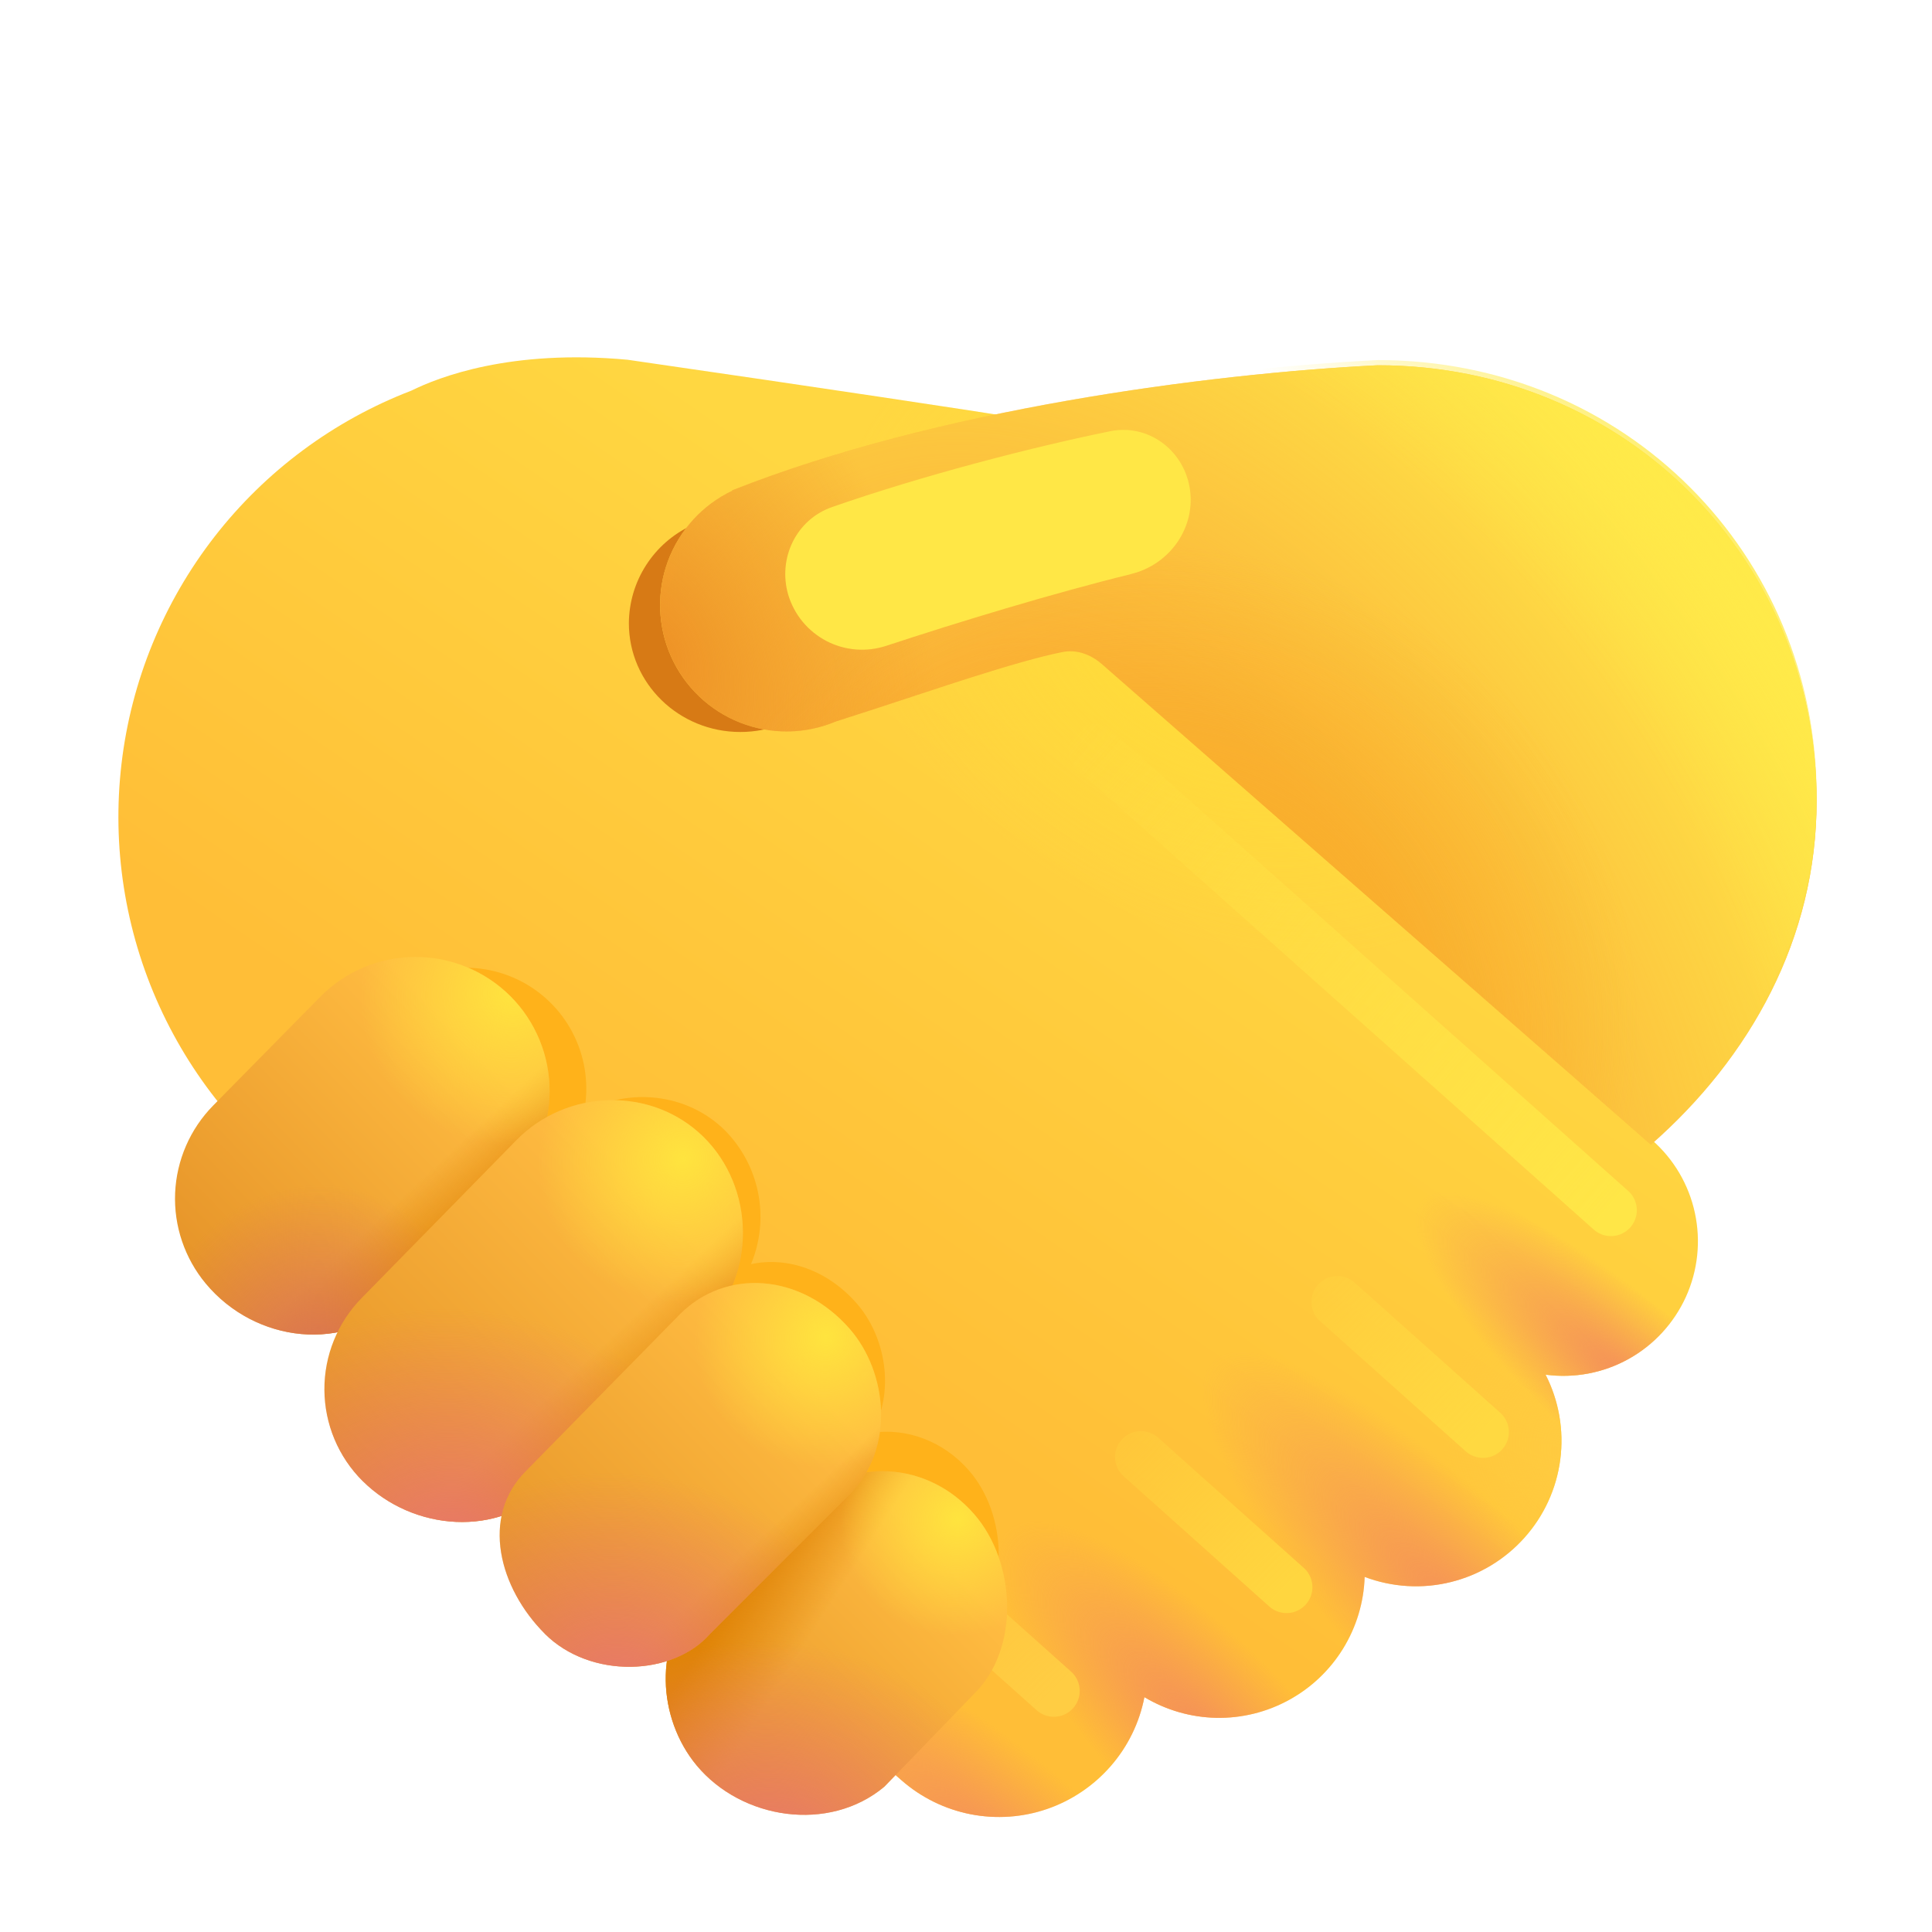 <svg width="56" height="56" viewBox="0 0 56 56" fill="none" xmlns="http://www.w3.org/2000/svg">
<path d="M11.925 11.322C12.716 10.932 14.794 10.115 18.188 10.427C23.842 11.245 28.177 11.9 29.671 12.142L26.037 14.332C26.889 15.186 27.62 16.151 28.212 17.203L28.886 16.429L47.885 33.045C48.515 33.597 48.951 34.337 49.127 35.156C49.304 35.974 49.213 36.828 48.867 37.591C48.521 38.353 47.939 38.984 47.206 39.39C46.474 39.797 45.63 39.956 44.8 39.846C45.187 40.604 45.335 41.461 45.225 42.305C45.116 43.149 44.754 43.94 44.186 44.574C43.619 45.208 42.873 45.656 42.046 45.858C41.22 46.061 40.352 46.008 39.555 45.708C39.532 46.443 39.317 47.159 38.932 47.785C38.547 48.411 38.005 48.925 37.36 49.277C36.715 49.629 35.989 49.807 35.255 49.792C34.52 49.777 33.802 49.57 33.171 49.193C33.028 49.933 32.692 50.622 32.197 51.191C31.702 51.76 31.066 52.189 30.353 52.434C29.64 52.679 28.875 52.731 28.135 52.587C27.395 52.442 26.706 52.105 26.138 51.609L10.661 38.117C10.163 37.684 9.772 37.142 9.517 36.533C9.262 35.924 9.15 35.265 9.191 34.606C7.199 33.242 5.618 31.36 4.619 29.163C3.62 26.965 3.241 24.536 3.522 22.139C3.803 19.741 4.735 17.467 6.215 15.56C7.696 13.654 9.671 12.188 11.925 11.322Z" fill="url(#paint0_linear_8_572)"/>
<path d="M11.925 11.322C12.716 10.932 14.794 10.115 18.188 10.427C23.842 11.245 28.177 11.9 29.671 12.142L26.037 14.332C26.889 15.186 27.62 16.151 28.212 17.203L28.886 16.429L47.885 33.045C48.515 33.597 48.951 34.337 49.127 35.156C49.304 35.974 49.213 36.828 48.867 37.591C48.521 38.353 47.939 38.984 47.206 39.39C46.474 39.797 45.63 39.956 44.8 39.846C45.187 40.604 45.335 41.461 45.225 42.305C45.116 43.149 44.754 43.94 44.186 44.574C43.619 45.208 42.873 45.656 42.046 45.858C41.22 46.061 40.352 46.008 39.555 45.708C39.532 46.443 39.317 47.159 38.932 47.785C38.547 48.411 38.005 48.925 37.36 49.277C36.715 49.629 35.989 49.807 35.255 49.792C34.52 49.777 33.802 49.57 33.171 49.193C33.028 49.933 32.692 50.622 32.197 51.191C31.702 51.76 31.066 52.189 30.353 52.434C29.64 52.679 28.875 52.731 28.135 52.587C27.395 52.442 26.706 52.105 26.138 51.609L10.661 38.117C10.163 37.684 9.772 37.142 9.517 36.533C9.262 35.924 9.15 35.265 9.191 34.606C7.199 33.242 5.618 31.36 4.619 29.163C3.62 26.965 3.241 24.536 3.522 22.139C3.803 19.741 4.735 17.467 6.215 15.56C7.696 13.654 9.671 12.188 11.925 11.322Z" fill="url(#paint1_radial_8_572)"/>
<path d="M11.925 11.322C12.716 10.932 14.794 10.115 18.188 10.427C23.842 11.245 28.177 11.9 29.671 12.142L26.037 14.332C26.889 15.186 27.62 16.151 28.212 17.203L28.886 16.429L47.885 33.045C48.515 33.597 48.951 34.337 49.127 35.156C49.304 35.974 49.213 36.828 48.867 37.591C48.521 38.353 47.939 38.984 47.206 39.39C46.474 39.797 45.63 39.956 44.8 39.846C45.187 40.604 45.335 41.461 45.225 42.305C45.116 43.149 44.754 43.94 44.186 44.574C43.619 45.208 42.873 45.656 42.046 45.858C41.22 46.061 40.352 46.008 39.555 45.708C39.532 46.443 39.317 47.159 38.932 47.785C38.547 48.411 38.005 48.925 37.36 49.277C36.715 49.629 35.989 49.807 35.255 49.792C34.52 49.777 33.802 49.57 33.171 49.193C33.028 49.933 32.692 50.622 32.197 51.191C31.702 51.76 31.066 52.189 30.353 52.434C29.64 52.679 28.875 52.731 28.135 52.587C27.395 52.442 26.706 52.105 26.138 51.609L10.661 38.117C10.163 37.684 9.772 37.142 9.517 36.533C9.262 35.924 9.15 35.265 9.191 34.606C7.199 33.242 5.618 31.36 4.619 29.163C3.62 26.965 3.241 24.536 3.522 22.139C3.803 19.741 4.735 17.467 6.215 15.56C7.696 13.654 9.671 12.188 11.925 11.322Z" fill="url(#paint2_radial_8_572)"/>
<path d="M11.925 11.322C12.716 10.932 14.794 10.115 18.188 10.427C23.842 11.245 28.177 11.9 29.671 12.142L26.037 14.332C26.889 15.186 27.62 16.151 28.212 17.203L28.886 16.429L47.885 33.045C48.515 33.597 48.951 34.337 49.127 35.156C49.304 35.974 49.213 36.828 48.867 37.591C48.521 38.353 47.939 38.984 47.206 39.39C46.474 39.797 45.63 39.956 44.8 39.846C45.187 40.604 45.335 41.461 45.225 42.305C45.116 43.149 44.754 43.94 44.186 44.574C43.619 45.208 42.873 45.656 42.046 45.858C41.22 46.061 40.352 46.008 39.555 45.708C39.532 46.443 39.317 47.159 38.932 47.785C38.547 48.411 38.005 48.925 37.36 49.277C36.715 49.629 35.989 49.807 35.255 49.792C34.52 49.777 33.802 49.57 33.171 49.193C33.028 49.933 32.692 50.622 32.197 51.191C31.702 51.76 31.066 52.189 30.353 52.434C29.64 52.679 28.875 52.731 28.135 52.587C27.395 52.442 26.706 52.105 26.138 51.609L10.661 38.117C10.163 37.684 9.772 37.142 9.517 36.533C9.262 35.924 9.15 35.265 9.191 34.606C7.199 33.242 5.618 31.36 4.619 29.163C3.62 26.965 3.241 24.536 3.522 22.139C3.803 19.741 4.735 17.467 6.215 15.56C7.696 13.654 9.671 12.188 11.925 11.322Z" fill="url(#paint3_radial_8_572)"/>
<path d="M11.925 11.322C12.716 10.932 14.794 10.115 18.188 10.427C23.842 11.245 28.177 11.9 29.671 12.142L26.037 14.332C26.889 15.186 27.62 16.151 28.212 17.203L28.886 16.429L47.885 33.045C48.515 33.597 48.951 34.337 49.127 35.156C49.304 35.974 49.213 36.828 48.867 37.591C48.521 38.353 47.939 38.984 47.206 39.39C46.474 39.797 45.63 39.956 44.8 39.846C45.187 40.604 45.335 41.461 45.225 42.305C45.116 43.149 44.754 43.94 44.186 44.574C43.619 45.208 42.873 45.656 42.046 45.858C41.22 46.061 40.352 46.008 39.555 45.708C39.532 46.443 39.317 47.159 38.932 47.785C38.547 48.411 38.005 48.925 37.36 49.277C36.715 49.629 35.989 49.807 35.255 49.792C34.52 49.777 33.802 49.57 33.171 49.193C33.028 49.933 32.692 50.622 32.197 51.191C31.702 51.76 31.066 52.189 30.353 52.434C29.64 52.679 28.875 52.731 28.135 52.587C27.395 52.442 26.706 52.105 26.138 51.609L10.661 38.117C10.163 37.684 9.772 37.142 9.517 36.533C9.262 35.924 9.15 35.265 9.191 34.606C7.199 33.242 5.618 31.36 4.619 29.163C3.62 26.965 3.241 24.536 3.522 22.139C3.803 19.741 4.735 17.467 6.215 15.56C7.696 13.654 9.671 12.188 11.925 11.322Z" fill="url(#paint4_radial_8_572)"/>
<path d="M11.925 11.322C12.716 10.932 14.794 10.115 18.188 10.427C23.842 11.245 28.177 11.9 29.671 12.142L26.037 14.332C26.889 15.186 27.62 16.151 28.212 17.203L28.886 16.429L47.885 33.045C48.515 33.597 48.951 34.337 49.127 35.156C49.304 35.974 49.213 36.828 48.867 37.591C48.521 38.353 47.939 38.984 47.206 39.39C46.474 39.797 45.63 39.956 44.8 39.846C45.187 40.604 45.335 41.461 45.225 42.305C45.116 43.149 44.754 43.94 44.186 44.574C43.619 45.208 42.873 45.656 42.046 45.858C41.22 46.061 40.352 46.008 39.555 45.708C39.532 46.443 39.317 47.159 38.932 47.785C38.547 48.411 38.005 48.925 37.36 49.277C36.715 49.629 35.989 49.807 35.255 49.792C34.52 49.777 33.802 49.57 33.171 49.193C33.028 49.933 32.692 50.622 32.197 51.191C31.702 51.76 31.066 52.189 30.353 52.434C29.64 52.679 28.875 52.731 28.135 52.587C27.395 52.442 26.706 52.105 26.138 51.609L10.661 38.117C10.163 37.684 9.772 37.142 9.517 36.533C9.262 35.924 9.15 35.265 9.191 34.606C7.199 33.242 5.618 31.36 4.619 29.163C3.62 26.965 3.241 24.536 3.522 22.139C3.803 19.741 4.735 17.467 6.215 15.56C7.696 13.654 9.671 12.188 11.925 11.322Z" fill="url(#paint5_radial_8_572)"/>
<path d="M11.925 11.322C12.716 10.932 14.794 10.115 18.188 10.427C23.842 11.245 28.177 11.9 29.671 12.142L26.037 14.332C26.889 15.186 27.62 16.151 28.212 17.203L28.886 16.429L47.885 33.045C48.515 33.597 48.951 34.337 49.127 35.156C49.304 35.974 49.213 36.828 48.867 37.591C48.521 38.353 47.939 38.984 47.206 39.39C46.474 39.797 45.63 39.956 44.8 39.846C45.187 40.604 45.335 41.461 45.225 42.305C45.116 43.149 44.754 43.94 44.186 44.574C43.619 45.208 42.873 45.656 42.046 45.858C41.22 46.061 40.352 46.008 39.555 45.708C39.532 46.443 39.317 47.159 38.932 47.785C38.547 48.411 38.005 48.925 37.36 49.277C36.715 49.629 35.989 49.807 35.255 49.792C34.52 49.777 33.802 49.57 33.171 49.193C33.028 49.933 32.692 50.622 32.197 51.191C31.702 51.76 31.066 52.189 30.353 52.434C29.64 52.679 28.875 52.731 28.135 52.587C27.395 52.442 26.706 52.105 26.138 51.609L10.661 38.117C10.163 37.684 9.772 37.142 9.517 36.533C9.262 35.924 9.15 35.265 9.191 34.606C7.199 33.242 5.618 31.36 4.619 29.163C3.62 26.965 3.241 24.536 3.522 22.139C3.803 19.741 4.735 17.467 6.215 15.56C7.696 13.654 9.671 12.188 11.925 11.322Z" fill="url(#paint6_radial_8_572)"/>
<g filter="url(#filter0_f_8_572)">
<path fill-rule="evenodd" clip-rule="evenodd" d="M8.194 31.941C7.59 32.554 7.235 33.37 7.199 34.23C7.163 35.09 7.447 35.932 7.998 36.594C8.407 37.093 8.942 37.474 9.547 37.697C10.152 37.921 10.806 37.98 11.441 37.868C11.133 38.504 11.03 39.219 11.148 39.916C11.266 40.612 11.598 41.255 12.098 41.753C13.064 42.716 14.508 43.064 15.731 42.672C15.521 43.715 16.016 44.9 16.863 45.748C17.7 46.583 19.012 46.795 20.055 46.462C19.924 47.411 20.207 48.44 20.835 49.194C22.008 50.605 24.288 50.956 25.735 49.747L28.086 47.32C29.283 46.146 29.188 43.886 28.086 42.623C27.338 41.764 26.276 41.384 25.268 41.529C25.949 40.341 25.68 38.75 24.831 37.779C23.973 36.799 22.804 36.419 21.768 36.642C22.04 35.991 22.112 35.275 21.976 34.583C21.84 33.892 21.502 33.256 21.005 32.757C19.908 31.68 18.226 31.521 16.928 32.231C17.074 31.492 16.977 30.726 16.653 30.046C16.329 29.366 15.795 28.808 15.129 28.456C14.463 28.104 13.701 27.976 12.956 28.09C12.212 28.205 11.524 28.557 10.995 29.094L8.194 31.941Z" fill="#FFB21A"/>
</g>
<g filter="url(#filter1_f_8_572)">
<path d="M26.325 45.239L30.546 49.012" stroke="url(#paint7_linear_8_572)" stroke-width="1.5" stroke-linecap="round"/>
</g>
<g filter="url(#filter2_f_8_572)">
<path d="M23.114 14.205C22.076 14.495 21.051 14.834 20.044 15.22L20.048 15.229C19.507 15.48 19.049 15.88 18.727 16.382C18.404 16.884 18.232 17.467 18.228 18.064C18.228 19.806 19.675 21.217 21.459 21.217C21.892 21.217 22.307 21.133 22.685 20.981C22.991 20.886 23.315 20.783 23.653 20.676H23.658L24.561 20.386C30.683 18.415 27.641 17.722 23.114 14.205Z" fill="#D77A15"/>
</g>
<g filter="url(#filter3_f_8_572)">
<path d="M31.71 21.735L46.694 35.079" stroke="url(#paint8_linear_8_572)" stroke-width="1.5" stroke-linecap="round"/>
</g>
<g filter="url(#filter4_f_8_572)">
<path d="M38.763 37.735L42.985 41.508" stroke="url(#paint9_linear_8_572)" stroke-width="1.5" stroke-linecap="round"/>
</g>
<g filter="url(#filter5_f_8_572)">
<path d="M33.07 42.231L37.291 46.006" stroke="url(#paint10_linear_8_572)" stroke-width="1.5" stroke-linecap="round"/>
</g>
<path d="M5.962 37.203C5.352 36.47 5.036 35.535 5.076 34.582C5.117 33.629 5.51 32.724 6.179 32.044L9.286 28.889C9.646 28.525 10.075 28.236 10.547 28.038C11.019 27.841 11.526 27.738 12.038 27.737C12.55 27.736 13.057 27.836 13.531 28.032C14.004 28.228 14.434 28.515 14.796 28.877C15.158 29.24 15.444 29.67 15.639 30.144C15.834 30.617 15.933 31.125 15.931 31.637C15.93 32.149 15.826 32.655 15.628 33.127C15.43 33.6 15.14 34.028 14.775 34.388L11.623 37.653C10.017 39.228 7.401 38.932 5.962 37.203Z" fill="url(#paint11_linear_8_572)"/>
<path d="M5.962 37.203C5.352 36.47 5.036 35.535 5.076 34.582C5.117 33.629 5.51 32.724 6.179 32.044L9.286 28.889C9.646 28.525 10.075 28.236 10.547 28.038C11.019 27.841 11.526 27.738 12.038 27.737C12.55 27.736 13.057 27.836 13.531 28.032C14.004 28.228 14.434 28.515 14.796 28.877C15.158 29.24 15.444 29.67 15.639 30.144C15.834 30.617 15.933 31.125 15.931 31.637C15.93 32.149 15.826 32.655 15.628 33.127C15.43 33.6 15.14 34.028 14.775 34.388L11.623 37.653C10.017 39.228 7.401 38.932 5.962 37.203Z" fill="url(#paint12_linear_8_572)"/>
<path d="M5.962 37.203C5.352 36.47 5.036 35.535 5.076 34.582C5.117 33.629 5.51 32.724 6.179 32.044L9.286 28.889C9.646 28.525 10.075 28.236 10.547 28.038C11.019 27.841 11.526 27.738 12.038 27.737C12.55 27.736 13.057 27.836 13.531 28.032C14.004 28.228 14.434 28.515 14.796 28.877C15.158 29.24 15.444 29.67 15.639 30.144C15.834 30.617 15.933 31.125 15.931 31.637C15.93 32.149 15.826 32.655 15.628 33.127C15.43 33.6 15.14 34.028 14.775 34.388L11.623 37.653C10.017 39.228 7.401 38.932 5.962 37.203Z" fill="url(#paint13_radial_8_572)"/>
<path d="M5.962 37.203C5.352 36.47 5.036 35.535 5.076 34.582C5.117 33.629 5.51 32.724 6.179 32.044L9.286 28.889C9.646 28.525 10.075 28.236 10.547 28.038C11.019 27.841 11.526 27.738 12.038 27.737C12.55 27.736 13.057 27.836 13.531 28.032C14.004 28.228 14.434 28.515 14.796 28.877C15.158 29.24 15.444 29.67 15.639 30.144C15.834 30.617 15.933 31.125 15.931 31.637C15.93 32.149 15.826 32.655 15.628 33.127C15.43 33.6 15.14 34.028 14.775 34.388L11.623 37.653C10.017 39.228 7.401 38.932 5.962 37.203Z" fill="url(#paint14_radial_8_572)"/>
<path d="M10.509 42.927C9.806 42.227 9.409 41.277 9.403 40.285C9.397 39.293 9.783 38.339 10.477 37.63L14.971 33.045C16.434 31.552 18.893 31.486 20.386 32.949C21.882 34.419 21.929 36.937 20.451 38.426L15.925 43.094C14.459 44.569 11.98 44.392 10.507 42.924L10.509 42.927Z" fill="url(#paint15_linear_8_572)"/>
<path d="M10.509 42.927C9.806 42.227 9.409 41.277 9.403 40.285C9.397 39.293 9.783 38.339 10.477 37.63L14.971 33.045C16.434 31.552 18.893 31.486 20.386 32.949C21.882 34.419 21.929 36.937 20.451 38.426L15.925 43.094C14.459 44.569 11.98 44.392 10.507 42.924L10.509 42.927Z" fill="url(#paint16_linear_8_572)"/>
<path d="M10.509 42.927C9.806 42.227 9.409 41.277 9.403 40.285C9.397 39.293 9.783 38.339 10.477 37.63L14.971 33.045C16.434 31.552 18.893 31.486 20.386 32.949C21.882 34.419 21.929 36.937 20.451 38.426L15.925 43.094C14.459 44.569 11.98 44.392 10.507 42.924L10.509 42.927Z" fill="url(#paint17_radial_8_572)"/>
<path d="M10.509 42.927C9.806 42.227 9.409 41.277 9.403 40.285C9.397 39.293 9.783 38.339 10.477 37.63L14.971 33.045C16.434 31.552 18.893 31.486 20.386 32.949C21.882 34.419 21.929 36.937 20.451 38.426L15.925 43.094C14.459 44.569 11.98 44.392 10.507 42.924L10.509 42.927Z" fill="url(#paint18_radial_8_572)"/>
<path d="M20.195 51.175C19.052 49.801 18.942 47.609 20.195 46.335L23.201 43.657C24.637 42.2 26.894 42.345 28.236 43.888C29.458 45.288 29.563 47.794 28.236 49.096L25.632 51.791C24.026 53.13 21.497 52.74 20.195 51.175Z" fill="url(#paint19_linear_8_572)"/>
<path d="M20.195 51.175C19.052 49.801 18.942 47.609 20.195 46.335L23.201 43.657C24.637 42.2 26.894 42.345 28.236 43.888C29.458 45.288 29.563 47.794 28.236 49.096L25.632 51.791C24.026 53.13 21.497 52.74 20.195 51.175Z" fill="url(#paint20_linear_8_572)"/>
<path d="M20.195 51.175C19.052 49.801 18.942 47.609 20.195 46.335L23.201 43.657C24.637 42.2 26.894 42.345 28.236 43.888C29.458 45.288 29.563 47.794 28.236 49.096L25.632 51.791C24.026 53.13 21.497 52.74 20.195 51.175Z" fill="url(#paint21_radial_8_572)"/>
<path d="M20.195 51.175C19.052 49.801 18.942 47.609 20.195 46.335L23.201 43.657C24.637 42.2 26.894 42.345 28.236 43.888C29.458 45.288 29.563 47.794 28.236 49.096L25.632 51.791C24.026 53.13 21.497 52.74 20.195 51.175Z" fill="url(#paint22_radial_8_572)"/>
<path d="M15.792 47.355C14.467 46.03 13.919 43.964 15.242 42.641L19.717 38.084C21.042 36.761 23.214 36.901 24.628 38.517C25.73 39.779 25.951 41.988 24.628 43.312L20.585 47.355C19.514 48.587 17.115 48.678 15.79 47.355H15.792Z" fill="url(#paint23_linear_8_572)"/>
<path d="M15.792 47.355C14.467 46.03 13.919 43.964 15.242 42.641L19.717 38.084C21.042 36.761 23.214 36.901 24.628 38.517C25.73 39.779 25.951 41.988 24.628 43.312L20.585 47.355C19.514 48.587 17.115 48.678 15.79 47.355H15.792Z" fill="url(#paint24_linear_8_572)"/>
<path d="M15.792 47.355C14.467 46.03 13.919 43.964 15.242 42.641L19.717 38.084C21.042 36.761 23.214 36.901 24.628 38.517C25.73 39.779 25.951 41.988 24.628 43.312L20.585 47.355C19.514 48.587 17.115 48.678 15.79 47.355H15.792Z" fill="url(#paint25_radial_8_572)"/>
<path d="M15.792 47.355C14.467 46.03 13.919 43.964 15.242 42.641L19.717 38.084C21.042 36.761 23.214 36.901 24.628 38.517C25.73 39.779 25.951 41.988 24.628 43.312L20.585 47.355C19.514 48.587 17.115 48.678 15.79 47.355H15.792Z" fill="url(#paint26_radial_8_572)"/>
<g filter="url(#filter6_d_8_572)">
<path d="M21.222 14.063L21.227 14.073C20.362 14.484 19.692 15.217 19.36 16.116C19.029 17.015 19.062 18.008 19.453 18.882C19.844 19.757 20.562 20.443 21.453 20.795C22.343 21.147 23.337 21.137 24.22 20.765L25.319 20.41L25.324 20.409C26.994 19.868 29.453 19.015 30.793 18.75C31.209 18.666 31.619 18.82 31.939 19.099L47.852 33.031C50.733 30.501 52.656 27.055 52.656 23.06C52.656 16.088 47.136 10.437 39.935 10.437C34.996 10.682 27.155 11.713 21.222 14.063Z" fill="#FBB439"/>
<path d="M21.222 14.063L21.227 14.073C20.362 14.484 19.692 15.217 19.36 16.116C19.029 17.015 19.062 18.008 19.453 18.882C19.844 19.757 20.562 20.443 21.453 20.795C22.343 21.147 23.337 21.137 24.22 20.765L25.319 20.41L25.324 20.409C26.994 19.868 29.453 19.015 30.793 18.75C31.209 18.666 31.619 18.82 31.939 19.099L47.852 33.031C50.733 30.501 52.656 27.055 52.656 23.06C52.656 16.088 47.136 10.437 39.935 10.437C34.996 10.682 27.155 11.713 21.222 14.063Z" fill="url(#paint27_radial_8_572)"/>
<path d="M21.222 14.063L21.227 14.073C20.362 14.484 19.692 15.217 19.36 16.116C19.029 17.015 19.062 18.008 19.453 18.882C19.844 19.757 20.562 20.443 21.453 20.795C22.343 21.147 23.337 21.137 24.22 20.765L25.319 20.41L25.324 20.409C26.994 19.868 29.453 19.015 30.793 18.75C31.209 18.666 31.619 18.82 31.939 19.099L47.852 33.031C50.733 30.501 52.656 27.055 52.656 23.06C52.656 16.088 47.136 10.437 39.935 10.437C34.996 10.682 27.155 11.713 21.222 14.063Z" fill="url(#paint28_radial_8_572)"/>
<path d="M21.222 14.063L21.227 14.073C20.362 14.484 19.692 15.217 19.36 16.116C19.029 17.015 19.062 18.008 19.453 18.882C19.844 19.757 20.562 20.443 21.453 20.795C22.343 21.147 23.337 21.137 24.22 20.765L25.319 20.41L25.324 20.409C26.994 19.868 29.453 19.015 30.793 18.75C31.209 18.666 31.619 18.82 31.939 19.099L47.852 33.031C50.733 30.501 52.656 27.055 52.656 23.06C52.656 16.088 47.136 10.437 39.935 10.437C34.996 10.682 27.155 11.713 21.222 14.063Z" fill="url(#paint29_radial_8_572)"/>
</g>
<path d="M21.222 14.063L21.227 14.073C20.362 14.484 19.692 15.217 19.36 16.116C19.029 17.015 19.062 18.008 19.453 18.882C19.844 19.757 20.562 20.443 21.453 20.795C22.343 21.147 23.337 21.137 24.22 20.765L25.319 20.41L25.324 20.409C26.994 19.868 29.453 19.015 30.793 18.75C31.209 18.666 31.619 18.82 31.939 19.099L47.852 33.031C50.733 30.501 52.656 27.055 52.656 23.06C52.656 16.088 47.136 10.437 39.935 10.437C34.996 10.682 27.155 11.713 21.222 14.063Z" fill="url(#paint30_radial_8_572)"/>
<g filter="url(#filter7_f_8_572)">
<path d="M32.788 16.639C30.504 17.199 27.724 18.049 25.692 18.718C25.408 18.812 25.108 18.849 24.809 18.825C24.511 18.801 24.22 18.718 23.955 18.58C23.69 18.441 23.455 18.251 23.264 18.02C23.074 17.789 22.932 17.523 22.846 17.236C22.542 16.18 23.077 15.062 24.115 14.698C26.723 13.788 29.901 12.964 32.175 12.5C33.266 12.278 34.284 13.022 34.48 14.117C34.685 15.263 33.919 16.362 32.788 16.637V16.639Z" fill="#FFE746"/>
</g>
<defs>
<filter id="filter0_f_8_572" x="6.446" y="27.299" width="23.253" height="23.933" filterUnits="userSpaceOnUse" color-interpolation-filters="sRGB">
<feFlood flood-opacity="0" result="BackgroundImageFix"/>
<feBlend mode="normal" in="SourceGraphic" in2="BackgroundImageFix" result="shape"/>
<feGaussianBlur stdDeviation="0.375" result="effect1_foregroundBlur_8_572"/>
</filter>
<filter id="filter1_f_8_572" x="24.075" y="42.989" width="8.721" height="8.273" filterUnits="userSpaceOnUse" color-interpolation-filters="sRGB">
<feFlood flood-opacity="0" result="BackgroundImageFix"/>
<feBlend mode="normal" in="SourceGraphic" in2="BackgroundImageFix" result="shape"/>
<feGaussianBlur stdDeviation="0.75" result="effect1_foregroundBlur_8_572"/>
</filter>
<filter id="filter2_f_8_572" x="17.368" y="13.345" width="11.492" height="8.732" filterUnits="userSpaceOnUse" color-interpolation-filters="sRGB">
<feFlood flood-opacity="0" result="BackgroundImageFix"/>
<feBlend mode="normal" in="SourceGraphic" in2="BackgroundImageFix" result="shape"/>
<feGaussianBlur stdDeviation="0.43" result="effect1_foregroundBlur_8_572"/>
</filter>
<filter id="filter3_f_8_572" x="29.46" y="19.485" width="19.483" height="17.844" filterUnits="userSpaceOnUse" color-interpolation-filters="sRGB">
<feFlood flood-opacity="0" result="BackgroundImageFix"/>
<feBlend mode="normal" in="SourceGraphic" in2="BackgroundImageFix" result="shape"/>
<feGaussianBlur stdDeviation="0.75" result="effect1_foregroundBlur_8_572"/>
</filter>
<filter id="filter4_f_8_572" x="36.513" y="35.485" width="8.723" height="8.273" filterUnits="userSpaceOnUse" color-interpolation-filters="sRGB">
<feFlood flood-opacity="0" result="BackgroundImageFix"/>
<feBlend mode="normal" in="SourceGraphic" in2="BackgroundImageFix" result="shape"/>
<feGaussianBlur stdDeviation="0.75" result="effect1_foregroundBlur_8_572"/>
</filter>
<filter id="filter5_f_8_572" x="30.82" y="39.981" width="8.721" height="8.275" filterUnits="userSpaceOnUse" color-interpolation-filters="sRGB">
<feFlood flood-opacity="0" result="BackgroundImageFix"/>
<feBlend mode="normal" in="SourceGraphic" in2="BackgroundImageFix" result="shape"/>
<feGaussianBlur stdDeviation="0.75" result="effect1_foregroundBlur_8_572"/>
</filter>
<filter id="filter6_d_8_572" x="18.133" y="9.587" width="35.522" height="24.594" filterUnits="userSpaceOnUse" color-interpolation-filters="sRGB">
<feFlood flood-opacity="0" result="BackgroundImageFix"/>
<feColorMatrix in="SourceAlpha" type="matrix" values="0 0 0 0 0 0 0 0 0 0 0 0 0 0 0 0 0 0 127 0" result="hardAlpha"/>
<feOffset dy="0.15"/>
<feGaussianBlur stdDeviation="0.5"/>
<feComposite in2="hardAlpha" operator="out"/>
<feColorMatrix type="matrix" values="0 0 0 0 0.918 0 0 0 0 0.616 0 0 0 0 0.137 0 0 0 1 0"/>
<feBlend mode="normal" in2="BackgroundImageFix" result="effect1_dropShadow_8_572"/>
<feBlend mode="normal" in="SourceGraphic" in2="effect1_dropShadow_8_572" result="shape"/>
</filter>
<filter id="filter7_f_8_572" x="20.761" y="10.461" width="15.752" height="10.371" filterUnits="userSpaceOnUse" color-interpolation-filters="sRGB">
<feFlood flood-opacity="0" result="BackgroundImageFix"/>
<feBlend mode="normal" in="SourceGraphic" in2="BackgroundImageFix" result="shape"/>
<feGaussianBlur stdDeviation="1" result="effect1_foregroundBlur_8_572"/>
</filter>
<linearGradient id="paint0_linear_8_572" x1="39.529" y1="24.556" x2="27.827" y2="41.727" gradientUnits="userSpaceOnUse">
<stop stop-color="#FFD741"/>
<stop offset="1" stop-color="#FFBE37"/>
</linearGradient>
<radialGradient id="paint1_radial_8_572" cx="0" cy="0" r="1" gradientUnits="userSpaceOnUse" gradientTransform="translate(34.935 18.323) rotate(122.645) scale(8.313 11.56)">
<stop stop-color="#FFDC38"/>
<stop offset="1" stop-color="#FFDC38" stop-opacity="0"/>
</radialGradient>
<radialGradient id="paint2_radial_8_572" cx="0" cy="0" r="1" gradientUnits="userSpaceOnUse" gradientTransform="translate(46.2 42.275) rotate(-136.375) scale(4.835 3.858)">
<stop stop-color="#FFCB41"/>
<stop offset="1" stop-color="#FFCB41" stop-opacity="0"/>
</radialGradient>
<radialGradient id="paint3_radial_8_572" cx="0" cy="0" r="1" gradientUnits="userSpaceOnUse" gradientTransform="translate(47.35 40.197) rotate(-138.778) scale(8.216 2.244)">
<stop stop-color="#F48E5A"/>
<stop offset="1" stop-color="#F48E5A" stop-opacity="0"/>
</radialGradient>
<radialGradient id="paint4_radial_8_572" cx="0" cy="0" r="1" gradientUnits="userSpaceOnUse" gradientTransform="translate(42.81 47.306) rotate(-134.193) scale(10.983 3)">
<stop stop-color="#F48E5A"/>
<stop offset="1" stop-color="#F48E5A" stop-opacity="0"/>
</radialGradient>
<radialGradient id="paint5_radial_8_572" cx="0" cy="0" r="1" gradientUnits="userSpaceOnUse" gradientTransform="translate(35.154 50.533) rotate(-133.968) scale(8.586 2.723)">
<stop stop-color="#F48E5A"/>
<stop offset="1" stop-color="#F48E5A" stop-opacity="0"/>
</radialGradient>
<radialGradient id="paint6_radial_8_572" cx="0" cy="0" r="1" gradientUnits="userSpaceOnUse" gradientTransform="translate(29.194 53.977) rotate(-139.295) scale(9.811 2.876)">
<stop stop-color="#F48E5A"/>
<stop offset="1" stop-color="#F48E5A" stop-opacity="0"/>
</radialGradient>
<linearGradient id="paint7_linear_8_572" x1="30.546" y1="49.012" x2="24.194" y2="42.779" gradientUnits="userSpaceOnUse">
<stop stop-color="#FFCD43"/>
<stop offset="1" stop-color="#FFCD43" stop-opacity="0"/>
</linearGradient>
<linearGradient id="paint8_linear_8_572" x1="46.694" y1="35.079" x2="30.833" y2="21.297" gradientUnits="userSpaceOnUse">
<stop stop-color="#FFE647"/>
<stop offset="1" stop-color="#FFE647" stop-opacity="0"/>
</linearGradient>
<linearGradient id="paint9_linear_8_572" x1="42.985" y1="41.508" x2="36.631" y2="35.275" gradientUnits="userSpaceOnUse">
<stop stop-color="#FFD941"/>
<stop offset="1" stop-color="#FFD941" stop-opacity="0"/>
</linearGradient>
<linearGradient id="paint10_linear_8_572" x1="37.291" y1="46.006" x2="30.936" y2="39.77" gradientUnits="userSpaceOnUse">
<stop stop-color="#FFD63F"/>
<stop offset="1" stop-color="#FFD63F" stop-opacity="0"/>
</linearGradient>
<linearGradient id="paint11_linear_8_572" x1="13.444" y1="30.025" x2="5.842" y2="37.352" gradientUnits="userSpaceOnUse">
<stop stop-color="#FFBC41"/>
<stop offset="1" stop-color="#E69429"/>
</linearGradient>
<linearGradient id="paint12_linear_8_572" x1="12.759" y1="37.053" x2="11.065" y2="35.247" gradientUnits="userSpaceOnUse">
<stop stop-color="#E08407"/>
<stop offset="1" stop-color="#E08407" stop-opacity="0"/>
</linearGradient>
<radialGradient id="paint13_radial_8_572" cx="0" cy="0" r="1" gradientUnits="userSpaceOnUse" gradientTransform="translate(9.233 39.923) rotate(-88.877) scale(5.579 5.045)">
<stop stop-color="#DA725B"/>
<stop offset="1" stop-color="#DA725B" stop-opacity="0"/>
</radialGradient>
<radialGradient id="paint14_radial_8_572" cx="0" cy="0" r="1" gradientUnits="userSpaceOnUse" gradientTransform="translate(14.891 28.766) rotate(136.229) scale(4.506 4.358)">
<stop stop-color="#FFE43E"/>
<stop offset="1" stop-color="#FFE43E" stop-opacity="0"/>
</radialGradient>
<linearGradient id="paint15_linear_8_572" x1="18.748" y1="34.449" x2="10.26" y2="42.632" gradientUnits="userSpaceOnUse">
<stop stop-color="#FFBC41"/>
<stop offset="1" stop-color="#E69429"/>
</linearGradient>
<linearGradient id="paint16_linear_8_572" x1="17.985" y1="42.297" x2="16.091" y2="40.281" gradientUnits="userSpaceOnUse">
<stop stop-color="#E08407"/>
<stop offset="1" stop-color="#E08407" stop-opacity="0"/>
</linearGradient>
<radialGradient id="paint17_radial_8_572" cx="0" cy="0" r="1" gradientUnits="userSpaceOnUse" gradientTransform="translate(13.225 45.227) rotate(-83.094) scale(7.278 8.6)">
<stop stop-color="#E8766E"/>
<stop offset="1" stop-color="#E8766E" stop-opacity="0"/>
</radialGradient>
<radialGradient id="paint18_radial_8_572" cx="0" cy="0" r="1" gradientUnits="userSpaceOnUse" gradientTransform="translate(19.788 33.58) rotate(136.026) scale(4.244 4.104)">
<stop stop-color="#FFE43E"/>
<stop offset="1" stop-color="#FFE43E" stop-opacity="0"/>
</radialGradient>
<linearGradient id="paint19_linear_8_572" x1="26.92" y1="44.73" x2="20.006" y2="51.403" gradientUnits="userSpaceOnUse">
<stop stop-color="#FFBC41"/>
<stop offset="1" stop-color="#E69429"/>
</linearGradient>
<linearGradient id="paint20_linear_8_572" x1="21.1" y1="45.721" x2="23.558" y2="47.309" gradientUnits="userSpaceOnUse">
<stop offset="0.156" stop-color="#E08407"/>
<stop offset="1" stop-color="#E08407" stop-opacity="0"/>
</linearGradient>
<radialGradient id="paint21_radial_8_572" cx="0" cy="0" r="1" gradientUnits="userSpaceOnUse" gradientTransform="translate(22.358 53.977) rotate(-84.104) scale(6.388 7.56)">
<stop stop-color="#E8766E"/>
<stop offset="1" stop-color="#E8766E" stop-opacity="0"/>
</radialGradient>
<radialGradient id="paint22_radial_8_572" cx="0" cy="0" r="1" gradientUnits="userSpaceOnUse" gradientTransform="translate(27.767 44.021) rotate(136.071) scale(3.459 3.345)">
<stop stop-color="#FFE43E"/>
<stop offset="1" stop-color="#FFE43E" stop-opacity="0"/>
</radialGradient>
<linearGradient id="paint23_linear_8_572" x1="23" y1="39.519" x2="15.277" y2="46.975" gradientUnits="userSpaceOnUse">
<stop stop-color="#FFBC41"/>
<stop offset="1" stop-color="#E69429"/>
</linearGradient>
<linearGradient id="paint24_linear_8_572" x1="22.796" y1="47.087" x2="21.184" y2="45.362" gradientUnits="userSpaceOnUse">
<stop stop-color="#E08407"/>
<stop offset="1" stop-color="#E08407" stop-opacity="0"/>
</linearGradient>
<radialGradient id="paint25_radial_8_572" cx="0" cy="0" r="1" gradientUnits="userSpaceOnUse" gradientTransform="translate(17.968 49.323) rotate(-83.082) scale(6.62 7.838)">
<stop stop-color="#E8766E"/>
<stop offset="1" stop-color="#E8766E" stop-opacity="0"/>
</radialGradient>
<radialGradient id="paint26_radial_8_572" cx="0" cy="0" r="1" gradientUnits="userSpaceOnUse" gradientTransform="translate(23.946 38.729) rotate(136.08) scale(3.864 3.737)">
<stop stop-color="#FFE43E"/>
<stop offset="1" stop-color="#FFE43E" stop-opacity="0"/>
</radialGradient>
<radialGradient id="paint27_radial_8_572" cx="0" cy="0" r="1" gradientUnits="userSpaceOnUse" gradientTransform="translate(33.562 29.915) rotate(-33.69) scale(21.225 33.359)">
<stop offset="0.361" stop-color="#FFE949" stop-opacity="0"/>
<stop offset="1" stop-color="#FFE949"/>
</radialGradient>
<radialGradient id="paint28_radial_8_572" cx="0" cy="0" r="1" gradientUnits="userSpaceOnUse" gradientTransform="translate(19.163 18.786) rotate(-21.403) scale(7.562 12.142)">
<stop stop-color="#EE9226"/>
<stop offset="1" stop-color="#EE9226" stop-opacity="0"/>
</radialGradient>
<radialGradient id="paint29_radial_8_572" cx="0" cy="0" r="1" gradientUnits="userSpaceOnUse" gradientTransform="translate(32.732 30.284) rotate(-38.55) scale(15.054 14.367)">
<stop stop-color="#F7A91E"/>
<stop offset="1" stop-color="#F7A91E" stop-opacity="0"/>
</radialGradient>
<radialGradient id="paint30_radial_8_572" cx="0" cy="0" r="1" gradientUnits="userSpaceOnUse" gradientTransform="translate(35.401 27.157) rotate(-35.932) scale(20.22 31.636)">
<stop offset="0.661" stop-color="#FFEA49" stop-opacity="0"/>
<stop offset="1" stop-color="#FFEA49"/>
</radialGradient>
</defs>
</svg>
